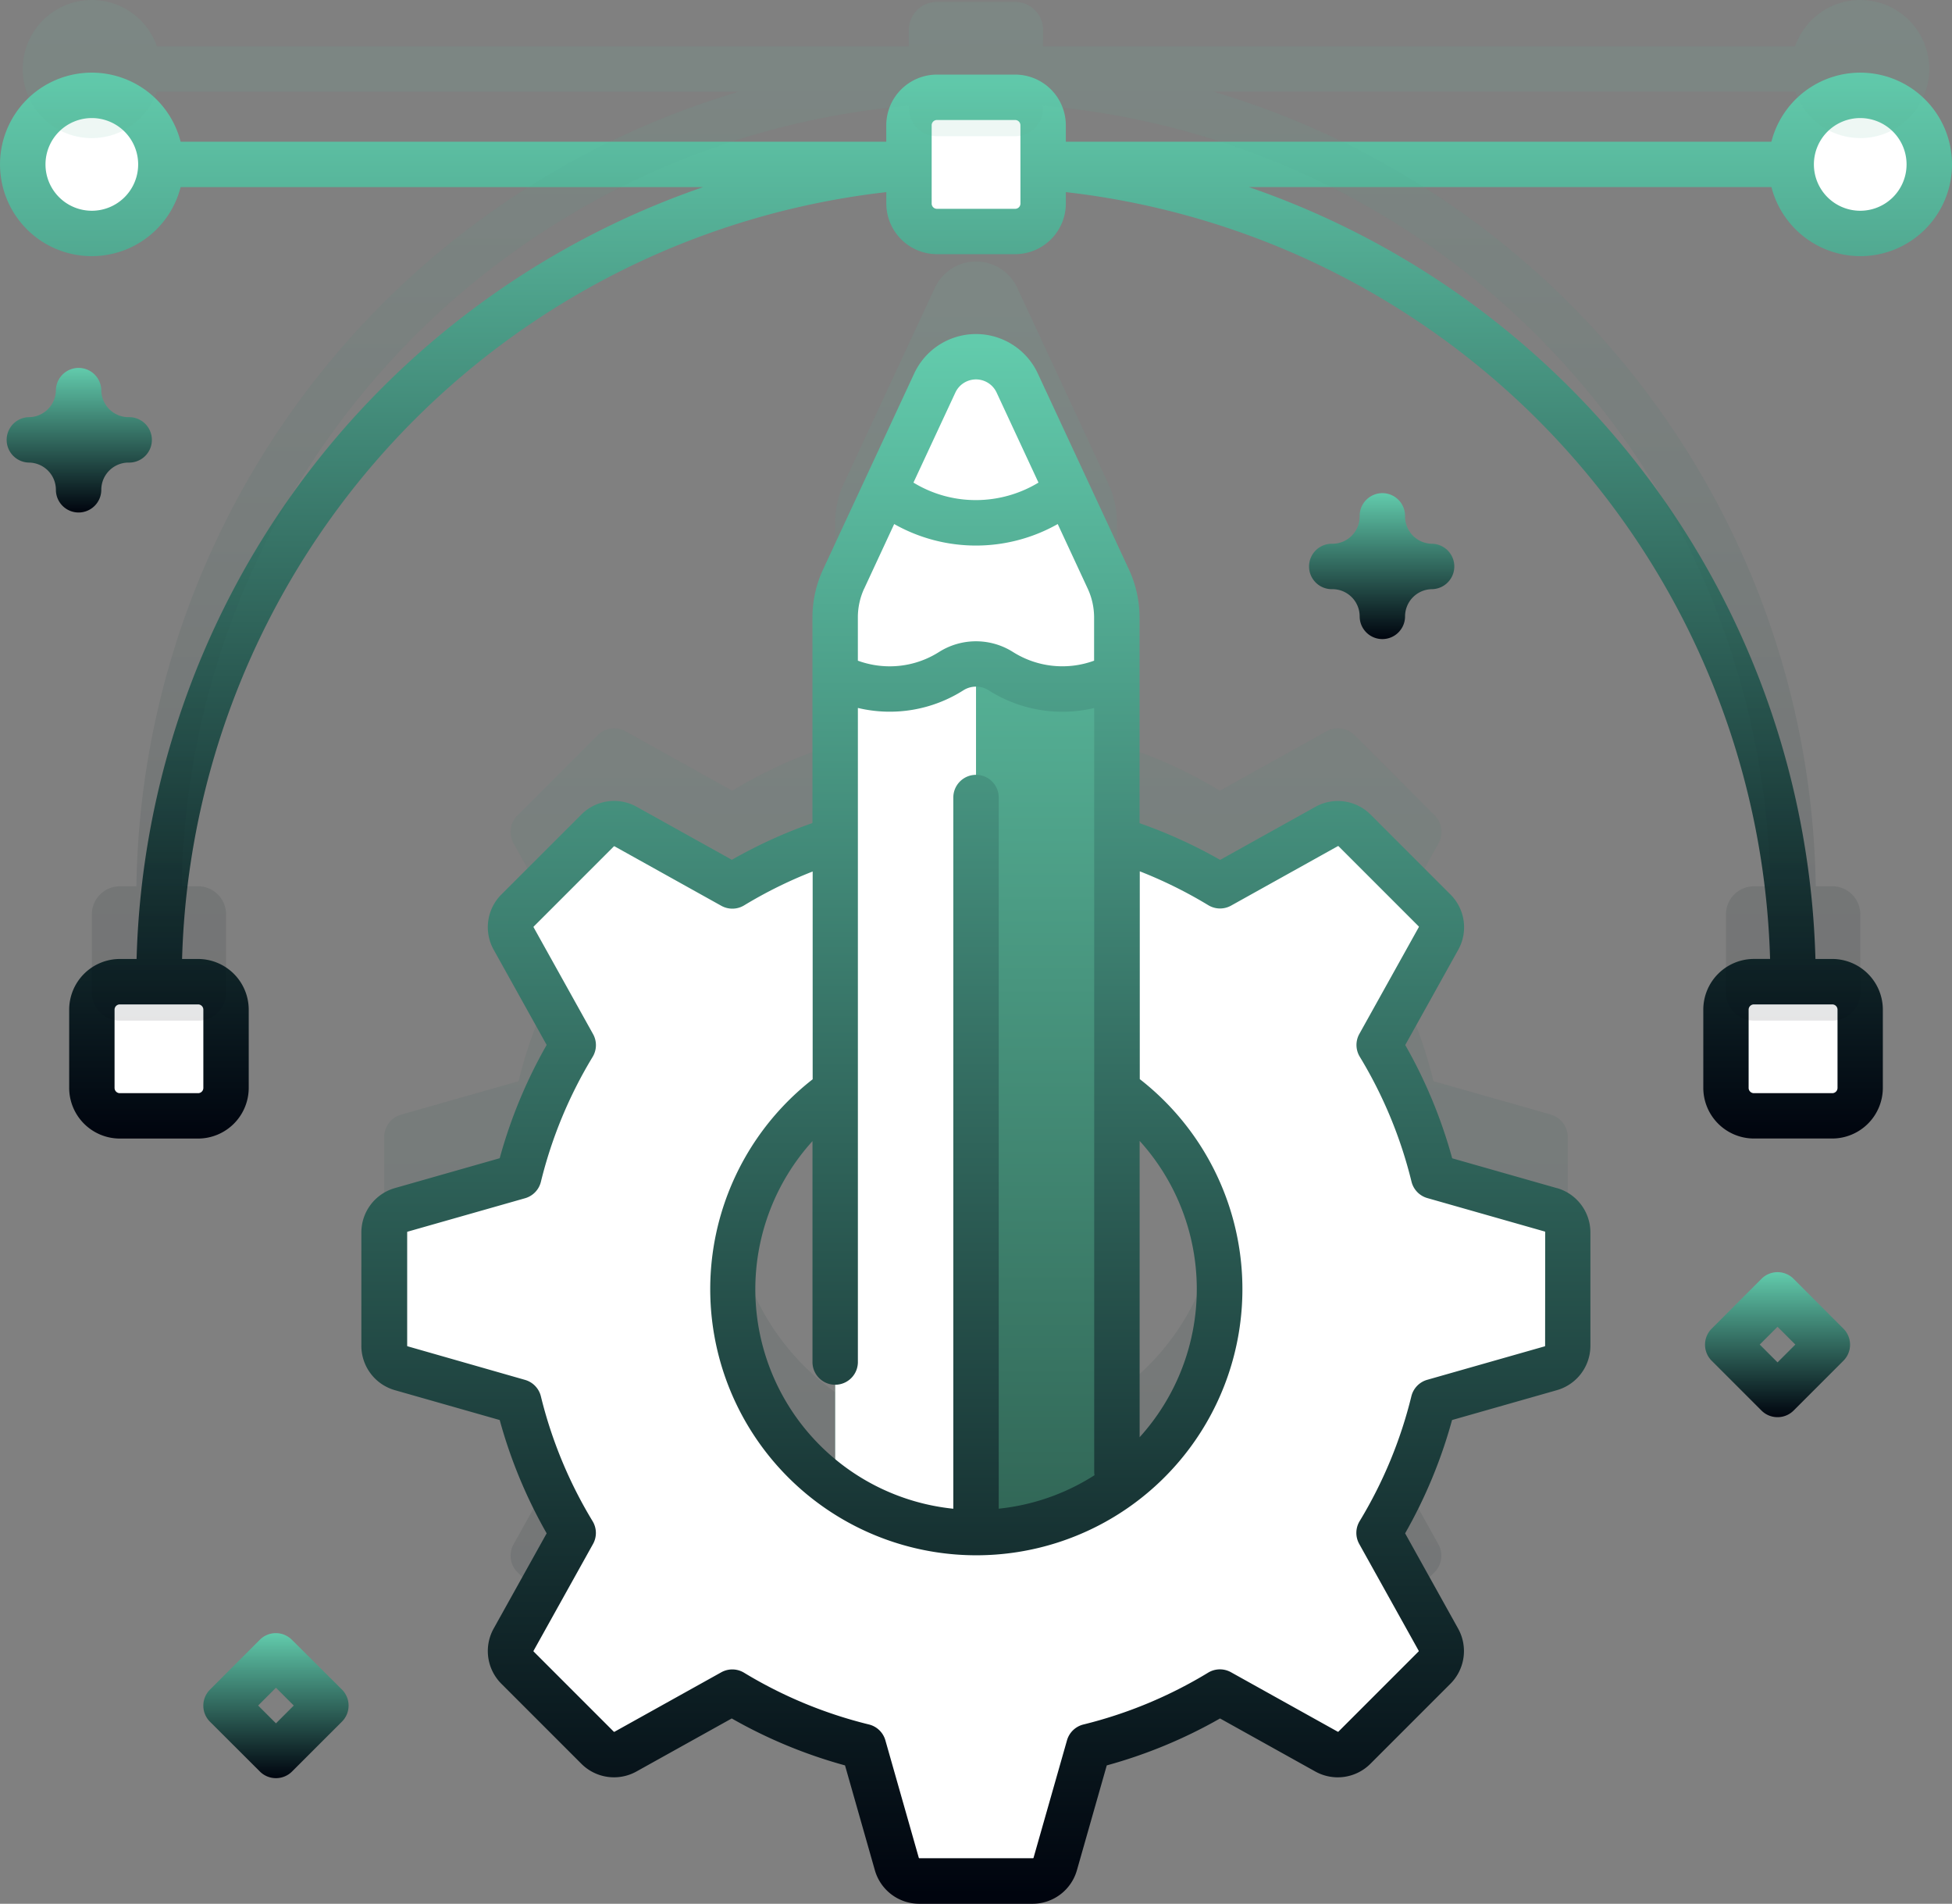 <svg id="design_1_" data-name="design (1)" xmlns="http://www.w3.org/2000/svg" xmlns:xlink="http://www.w3.org/1999/xlink" width="97.568" height="95.138" viewBox="0 0 97.568 95.138">
  <rect x="0" y="0" width="97.568" height="95.138" fill="#808080" stroke="none"/>
  <defs>
    <linearGradient id="linear-gradient" x1="0.5" x2="0.5" y2="1" gradientUnits="objectBoundingBox">
      <stop offset="0" stop-color="#62cbac"/>
      <stop offset="1" stop-color="#00040e"/>
    </linearGradient>
    <linearGradient id="linear-gradient-2" x1="0.5" x2="0.5" y2="1" gradientUnits="objectBoundingBox">
      <stop offset="0" stop-color="#62cbac"/>
      <stop offset="1" stop-color="#316656"/>
    </linearGradient>
  </defs>
  <path id="Path_164" data-name="Path 164" d="M183.933,146.553l-5.869-1.667a23.4,23.4,0,0,0-2.718-6.558l2.971-5.335a1.165,1.165,0,0,0-.195-1.388l-4.012-4.012a1.165,1.165,0,0,0-1.388-.195l-5.335,2.971a23.4,23.4,0,0,0-5.148-2.32v-11.1a4.569,4.569,0,0,0-.423-1.915l-4.558-9.8a2.27,2.27,0,0,0-4.117,0l-4.56,9.8a4.534,4.534,0,0,0-.423,1.915v11.1a23.392,23.392,0,0,0-5.148,2.32l-5.335-2.971a1.165,1.165,0,0,0-1.388.195l-4.012,4.012a1.165,1.165,0,0,0-.195,1.388l2.971,5.335a23.391,23.391,0,0,0-2.718,6.558l-5.871,1.671a1.163,1.163,0,0,0-.845,1.119v5.674a1.163,1.163,0,0,0,.845,1.119l5.871,1.671a23.39,23.39,0,0,0,2.718,6.558l-2.971,5.335a1.165,1.165,0,0,0,.195,1.388l4.012,4.012a1.165,1.165,0,0,0,1.388.195l5.335-2.971a23.391,23.391,0,0,0,6.558,2.718l1.671,5.871a1.163,1.163,0,0,0,1.119.845h5.674a1.163,1.163,0,0,0,1.119-.845l1.671-5.871a23.391,23.391,0,0,0,6.558-2.718l5.335,2.971a1.165,1.165,0,0,0,1.388-.195l4.012-4.012a1.165,1.165,0,0,0,.195-1.388l-2.971-5.335a23.391,23.391,0,0,0,2.718-6.558l5.871-1.671a1.163,1.163,0,0,0,.845-1.119v-5.674a1.162,1.162,0,0,0-.839-1.116Zm-40.9,3.956a12.149,12.149,0,0,1,5.127-9.92v19.84a12.149,12.149,0,0,1-5.127-9.92Zm19.206,9.92V140.59a12.16,12.16,0,0,1,0,19.839Z" transform="translate(-106.412 -90.854)" opacity="0.1" fill="url(#linear-gradient)"/>
  <g id="Group_26" data-name="Group 26" transform="translate(1.14 3.676)">
    <path id="Path_165" data-name="Path 165" d="M426.541,269.265h-3.912a1.4,1.4,0,0,1-1.4-1.4v-3.912a1.4,1.4,0,0,1,1.4-1.4h3.912a1.4,1.4,0,0,1,1.4,1.4v3.912a1.4,1.4,0,0,1-1.4,1.4Z" transform="translate(-336.098 -217.177)" fill="#fff"/>
    <path id="Path_166" data-name="Path 166" d="M66.519,269.265H62.606a1.4,1.4,0,0,1-1.4-1.4v-3.912a1.4,1.4,0,0,1,1.4-1.4h3.912a1.4,1.4,0,0,1,1.4,1.4v3.912a1.4,1.4,0,0,1-1.4,1.4Z" transform="translate(-57.758 -217.177)" fill="#fff"/>
    <path id="Path_167" data-name="Path 167" d="M246.53,74.471h-3.911a1.4,1.4,0,0,1-1.4-1.4V69.161a1.4,1.4,0,0,1,1.4-1.4h3.912a1.4,1.4,0,0,1,1.4,1.4v3.912a1.4,1.4,0,0,1-1.4,1.4Z" transform="translate(-196.928 -66.58)" fill="#fff"/>
    <circle id="Ellipse_14" data-name="Ellipse 14" cx="3.451" cy="3.451" r="3.451" transform="translate(87.348 2.643) rotate(-22.514)" fill="#fff"/>
    <circle id="Ellipse_15" data-name="Ellipse 15" cx="3.451" cy="3.451" r="3.451" transform="translate(0 1.089)" fill="#fff"/>
  </g>
  <path id="Path_168" data-name="Path 168" d="M183.936,225.52l-5.873-1.671a23.39,23.39,0,0,0-2.718-6.558l2.971-5.335a1.165,1.165,0,0,0-.195-1.388l-4.012-4.012a1.165,1.165,0,0,0-1.388-.195l-5.335,2.971a23.39,23.39,0,0,0-6.558-2.718l-1.671-5.871a1.163,1.163,0,0,0-1.119-.845h-5.674a1.163,1.163,0,0,0-1.119.845l-1.671,5.871a23.391,23.391,0,0,0-6.558,2.718l-5.335-2.971a1.165,1.165,0,0,0-1.388.195l-4.012,4.012a1.165,1.165,0,0,0-.195,1.388l2.971,5.335a23.39,23.39,0,0,0-2.718,6.558l-5.871,1.671a1.163,1.163,0,0,0-.845,1.119v5.674a1.163,1.163,0,0,0,.845,1.119l5.871,1.671a23.391,23.391,0,0,0,2.718,6.558L132.084,247a1.165,1.165,0,0,0,.195,1.388l4.012,4.012a1.165,1.165,0,0,0,1.388.195l5.335-2.971a23.391,23.391,0,0,0,6.558,2.718l1.671,5.871a1.163,1.163,0,0,0,1.119.845h5.674a1.163,1.163,0,0,0,1.119-.845l1.671-5.871a23.4,23.4,0,0,0,6.558-2.718l5.335,2.971a1.165,1.165,0,0,0,1.388-.195l4.012-4.012a1.165,1.165,0,0,0,.195-1.388l-2.971-5.335a23.39,23.39,0,0,0,2.718-6.558l5.871-1.671a1.163,1.163,0,0,0,.845-1.119v-5.674A1.163,1.163,0,0,0,183.936,225.52ZM155.2,241.643a12.166,12.166,0,1,1,12.166-12.166A12.166,12.166,0,0,1,155.2,241.643Z" transform="translate(-106.414 -165.055)" fill="#fff"/>
  <path id="Path_169" data-name="Path 169" d="M239.051,137.946v43.488a12.166,12.166,0,0,1-14.08,0V137.946a4.534,4.534,0,0,1,.423-1.915l4.56-9.8a2.27,2.27,0,0,1,4.117,0l4.558,9.8A4.572,4.572,0,0,1,239.051,137.946Z" transform="translate(-183.226 -107.089)" fill="url(#linear-gradient-2)"/>
  <path id="Path_170" data-name="Path 170" d="M232.011,188.1v44.423a12.09,12.09,0,0,1-7.04-2.246V188.1Z" transform="translate(-183.226 -155.935)" fill="#fff"/>
  <path id="Path_171" data-name="Path 171" d="M229.95,126.233l-4.559,9.8a4.541,4.541,0,0,0-.424,1.916v2.894a5.76,5.76,0,0,0,5.817-.219,2.314,2.314,0,0,1,2.478.019,5.758,5.758,0,0,0,5.786.2v-2.9a4.541,4.541,0,0,0-.424-1.915l-4.557-9.8a2.27,2.27,0,0,0-4.117,0Z" transform="translate(-183.223 -107.09)" fill="#fff"/>
  <path id="Path_172" data-name="Path 172" d="M238.431,126.233l-2.493,5.365a7.181,7.181,0,0,0,9.1,0l-2.493-5.362a2.27,2.27,0,0,0-4.118,0Z" transform="translate(-191.704 -107.09)" fill="#fff"/>
  <path id="Path_173" data-name="Path 173" d="M133.975,71.508a4.585,4.585,0,1,0-4.44-5.72H94.268v-.822a2.535,2.535,0,0,0-2.531-2.531H87.824a2.535,2.535,0,0,0-2.531,2.531v.822H50.022a4.585,4.585,0,1,0,0,2.269H76.14A42,42,0,0,0,47.821,106.63h-.838a2.535,2.535,0,0,0-2.531,2.531v3.912a2.535,2.535,0,0,0,2.531,2.531h3.912a2.535,2.535,0,0,0,2.531-2.531v-3.912a2.535,2.535,0,0,0-2.531-2.531h-.8a39.707,39.707,0,0,1,35.2-38.322v.569a2.535,2.535,0,0,0,2.531,2.531h3.912a2.535,2.535,0,0,0,2.531-2.531v-.569a39.707,39.707,0,0,1,35.2,38.32h-.807a2.535,2.535,0,0,0-2.531,2.531v3.912a2.535,2.535,0,0,0,2.531,2.531h3.912a2.535,2.535,0,0,0,2.531-2.531V109.16a2.535,2.535,0,0,0-2.531-2.531h-.838a42,42,0,0,0-28.319-38.573h26.12a4.591,4.591,0,0,0,4.438,3.451ZM51.158,109.162v3.912a.263.263,0,0,1-.263.262H46.983a.263.263,0,0,1-.263-.262v-3.912a.263.263,0,0,1,.263-.262h3.912a.263.263,0,0,1,.263.262Zm81.682,0v3.912a.263.263,0,0,1-.263.262H128.66a.263.263,0,0,1-.263-.262v-3.912a.263.263,0,0,1,.263-.262h3.912a.263.263,0,0,1,.268.262Zm1.135-44.555a2.316,2.316,0,1,1-2.316,2.316A2.316,2.316,0,0,1,133.975,64.607ZM45.586,69.239A2.316,2.316,0,1,1,47.9,66.923a2.316,2.316,0,0,1-2.316,2.316ZM92,68.88a.263.263,0,0,1-.262.262H87.824a.263.263,0,0,1-.262-.262V64.967a.263.263,0,0,1,.262-.263h3.912a.263.263,0,0,1,.262.263Z" transform="translate(-40.994 -58.707)" fill="url(#linear-gradient)"/>
  <path id="Path_174" data-name="Path 174" d="M180.379,162.6l-5.246-1.494a24.493,24.493,0,0,0-2.347-5.662l2.655-4.77a2.308,2.308,0,0,0-.384-2.74l-4.012-4.012a2.308,2.308,0,0,0-2.742-.384l-4.769,2.655a24.6,24.6,0,0,0-4.028-1.835V134.078a5.719,5.719,0,0,0-.529-2.394l-4.558-9.8a3.406,3.406,0,0,0-6.176,0l-4.558,9.8a5.717,5.717,0,0,0-.529,2.394v10.274a24.551,24.551,0,0,0-4.029,1.836l-4.77-2.655a2.308,2.308,0,0,0-2.74.384L127.6,147.93a2.31,2.31,0,0,0-.383,2.742l2.654,4.768a24.5,24.5,0,0,0-2.347,5.662l-5.246,1.494a2.307,2.307,0,0,0-1.669,2.211v5.674a2.307,2.307,0,0,0,1.669,2.21l5.246,1.494a24.491,24.491,0,0,0,2.347,5.662l-2.655,4.77a2.31,2.31,0,0,0,.384,2.74l4.012,4.012a2.307,2.307,0,0,0,2.741.383l4.769-2.654a24.5,24.5,0,0,0,5.662,2.346l1.494,5.246a2.307,2.307,0,0,0,2.211,1.669h5.674a2.307,2.307,0,0,0,2.21-1.669l1.494-5.246a24.5,24.5,0,0,0,5.662-2.346l4.769,2.655a2.307,2.307,0,0,0,2.741-.384l4.012-4.012a2.31,2.31,0,0,0,.383-2.741l-2.654-4.769a24.505,24.505,0,0,0,2.346-5.662l5.246-1.494a2.307,2.307,0,0,0,1.669-2.21v-5.674a2.307,2.307,0,0,0-1.668-2.212Zm-29.047-20.658a1.135,1.135,0,0,0-1.135,1.135v35.541a11.024,11.024,0,0,1-7.039-18.371v11.073a1.135,1.135,0,0,0,2.269,0V138.6a6.864,6.864,0,0,0,5.293-.894,1.18,1.18,0,0,1,1.26.023,6.864,6.864,0,0,0,5.259.874v38.179a1.122,1.122,0,0,0,.016.16,10.957,10.957,0,0,1-4.788,1.673V143.071a1.135,1.135,0,0,0-1.136-1.129Zm8.178,18.294a11.023,11.023,0,0,1,0,14.808ZM150.3,122.839a1.137,1.137,0,0,1,2.061,0l2.093,4.5a6.057,6.057,0,0,1-3.125.874,5.973,5.973,0,0,1-3.124-.874Zm-4.558,9.8,1.5-3.229a8.307,8.307,0,0,0,8.174,0l1.5,3.229a3.431,3.431,0,0,1,.318,1.437v2.162a4.622,4.622,0,0,1-4.044-.427,3.458,3.458,0,0,0-3.694-.015,4.591,4.591,0,0,1-2.48.724,4.649,4.649,0,0,1-1.59-.282v-2.161a3.433,3.433,0,0,1,.312-1.434Zm34.035,37.836a.028.028,0,0,1-.022.028l-5.871,1.672a1.135,1.135,0,0,0-.791.821,22.236,22.236,0,0,1-2.586,6.241,1.133,1.133,0,0,0-.021,1.14l2.97,5.334a.032.032,0,0,1,0,.036l-4.012,4.012a.031.031,0,0,1-.034,0l-5.335-2.971a1.133,1.133,0,0,0-1.14.021A22.228,22.228,0,0,1,156.7,189.4a1.136,1.136,0,0,0-.821.791l-1.672,5.871a.028.028,0,0,1-.028.021H148.5a.028.028,0,0,1-.028-.022l-1.671-5.871a1.135,1.135,0,0,0-.821-.791,22.241,22.241,0,0,1-6.242-2.586,1.133,1.133,0,0,0-1.14-.021l-5.334,2.97a.031.031,0,0,1-.035,0l-4.012-4.012a.032.032,0,0,1,0-.035l2.971-5.335a1.133,1.133,0,0,0-.021-1.14A22.222,22.222,0,0,1,129.582,173a1.136,1.136,0,0,0-.791-.821L122.92,170.5a.028.028,0,0,1-.021-.028V164.8a.028.028,0,0,1,.022-.028l5.871-1.671a1.135,1.135,0,0,0,.791-.821,22.24,22.24,0,0,1,2.586-6.242,1.133,1.133,0,0,0,.021-1.14l-2.97-5.334a.032.032,0,0,1,0-.036l4.012-4.012a.032.032,0,0,1,.034,0l5.335,2.971a1.135,1.135,0,0,0,1.14-.021,22.287,22.287,0,0,1,3.426-1.693v10.384a13.3,13.3,0,1,0,16.35-.008V146.764a22.288,22.288,0,0,1,3.424,1.693,1.134,1.134,0,0,0,1.14.021l5.334-2.97a.031.031,0,0,1,.036,0l4.012,4.012a.032.032,0,0,1,0,.035l-2.971,5.335a1.133,1.133,0,0,0,.021,1.14,22.227,22.227,0,0,1,2.586,6.242,1.136,1.136,0,0,0,.791.821l5.871,1.672a.028.028,0,0,1,.021.028Z" transform="translate(-102.547 -103.222)" fill="url(#linear-gradient)"/>
  <path id="Path_175" data-name="Path 175" d="M137.84,53.24a3.451,3.451,0,1,0-3.256-4.585H97v-.822a1.4,1.4,0,0,0-1.4-1.4H91.688a1.4,1.4,0,0,0-1.4,1.4v.822H52.706a3.451,3.451,0,1,0,0,2.268H81.78a42.05,42.05,0,0,0-30.1,39.707h-.827a1.4,1.4,0,0,0-1.4,1.4v3.912a1.4,1.4,0,0,0,1.394,1.4H54.76a1.4,1.4,0,0,0,1.4-1.4V92.028a1.4,1.4,0,0,0-1.4-1.4h-.815A39.76,39.76,0,0,1,90.292,51.624v.121a1.4,1.4,0,0,0,1.4,1.4H95.6a1.4,1.4,0,0,0,1.4-1.4v-.121a39.758,39.758,0,0,1,36.347,39.006h-.815a1.4,1.4,0,0,0-1.4,1.4V95.94a1.4,1.4,0,0,0,1.4,1.4h3.912a1.4,1.4,0,0,0,1.4-1.4V92.028a1.4,1.4,0,0,0-1.4-1.4h-.827a42.052,42.052,0,0,0-30.1-39.707h29.074a3.447,3.447,0,0,0,3.252,2.316Z" transform="translate(-44.861 -46.338)" opacity="0.1" fill="url(#linear-gradient)"/>
  <g id="Group_27" data-name="Group 27" transform="translate(0.3 18.353)">
    <path id="Path_176" data-name="Path 176" d="M45.926,134.483a1.135,1.135,0,0,1-1.135-1.135,1.362,1.362,0,0,0-1.36-1.36,1.135,1.135,0,0,1,0-2.269,1.362,1.362,0,0,0,1.36-1.36,1.135,1.135,0,0,1,2.269,0,1.362,1.362,0,0,0,1.36,1.36,1.135,1.135,0,1,1,0,2.269,1.362,1.362,0,0,0-1.36,1.36,1.135,1.135,0,0,1-1.135,1.135Z" transform="translate(-42.297 -127.225)" fill="url(#linear-gradient)"/>
    <path id="Path_177" data-name="Path 177" d="M333.152,162.369a1.135,1.135,0,0,1-1.135-1.135,1.362,1.362,0,0,0-1.361-1.36,1.135,1.135,0,1,1,0-2.269,1.362,1.362,0,0,0,1.361-1.36,1.135,1.135,0,1,1,2.269,0,1.362,1.362,0,0,0,1.36,1.36,1.135,1.135,0,0,1,0,2.269,1.362,1.362,0,0,0-1.36,1.36,1.135,1.135,0,0,1-1.134,1.135Z" transform="translate(-264.356 -148.785)" fill="url(#linear-gradient)"/>
    <path id="Path_178" data-name="Path 178" d="M89.4,413.256a1.13,1.13,0,0,1-.8-.328L86.1,410.434a1.134,1.134,0,0,1,0-1.6l2.494-2.494a1.134,1.134,0,0,1,1.6,0L92.7,408.83a1.133,1.133,0,0,1,0,1.6L90.2,412.928A1.13,1.13,0,0,1,89.4,413.256Zm-.89-3.629.89.89.89-.89-.89-.89Z" transform="translate(-75.907 -342.75)" fill="url(#linear-gradient)"/>
    <path id="Path_179" data-name="Path 179" d="M420.215,333.748a1.13,1.13,0,0,1-.8-.328l-2.494-2.494a1.133,1.133,0,0,1,0-1.6l2.494-2.494a1.134,1.134,0,0,1,1.6,0l2.494,2.494a1.134,1.134,0,0,1,0,1.6l-2.494,2.494a1.131,1.131,0,0,1-.8.328Zm-.89-3.629.89.89.89-.89-.89-.89Z" transform="translate(-331.667 -281.281)" fill="url(#linear-gradient)"/>
  </g>
</svg>
